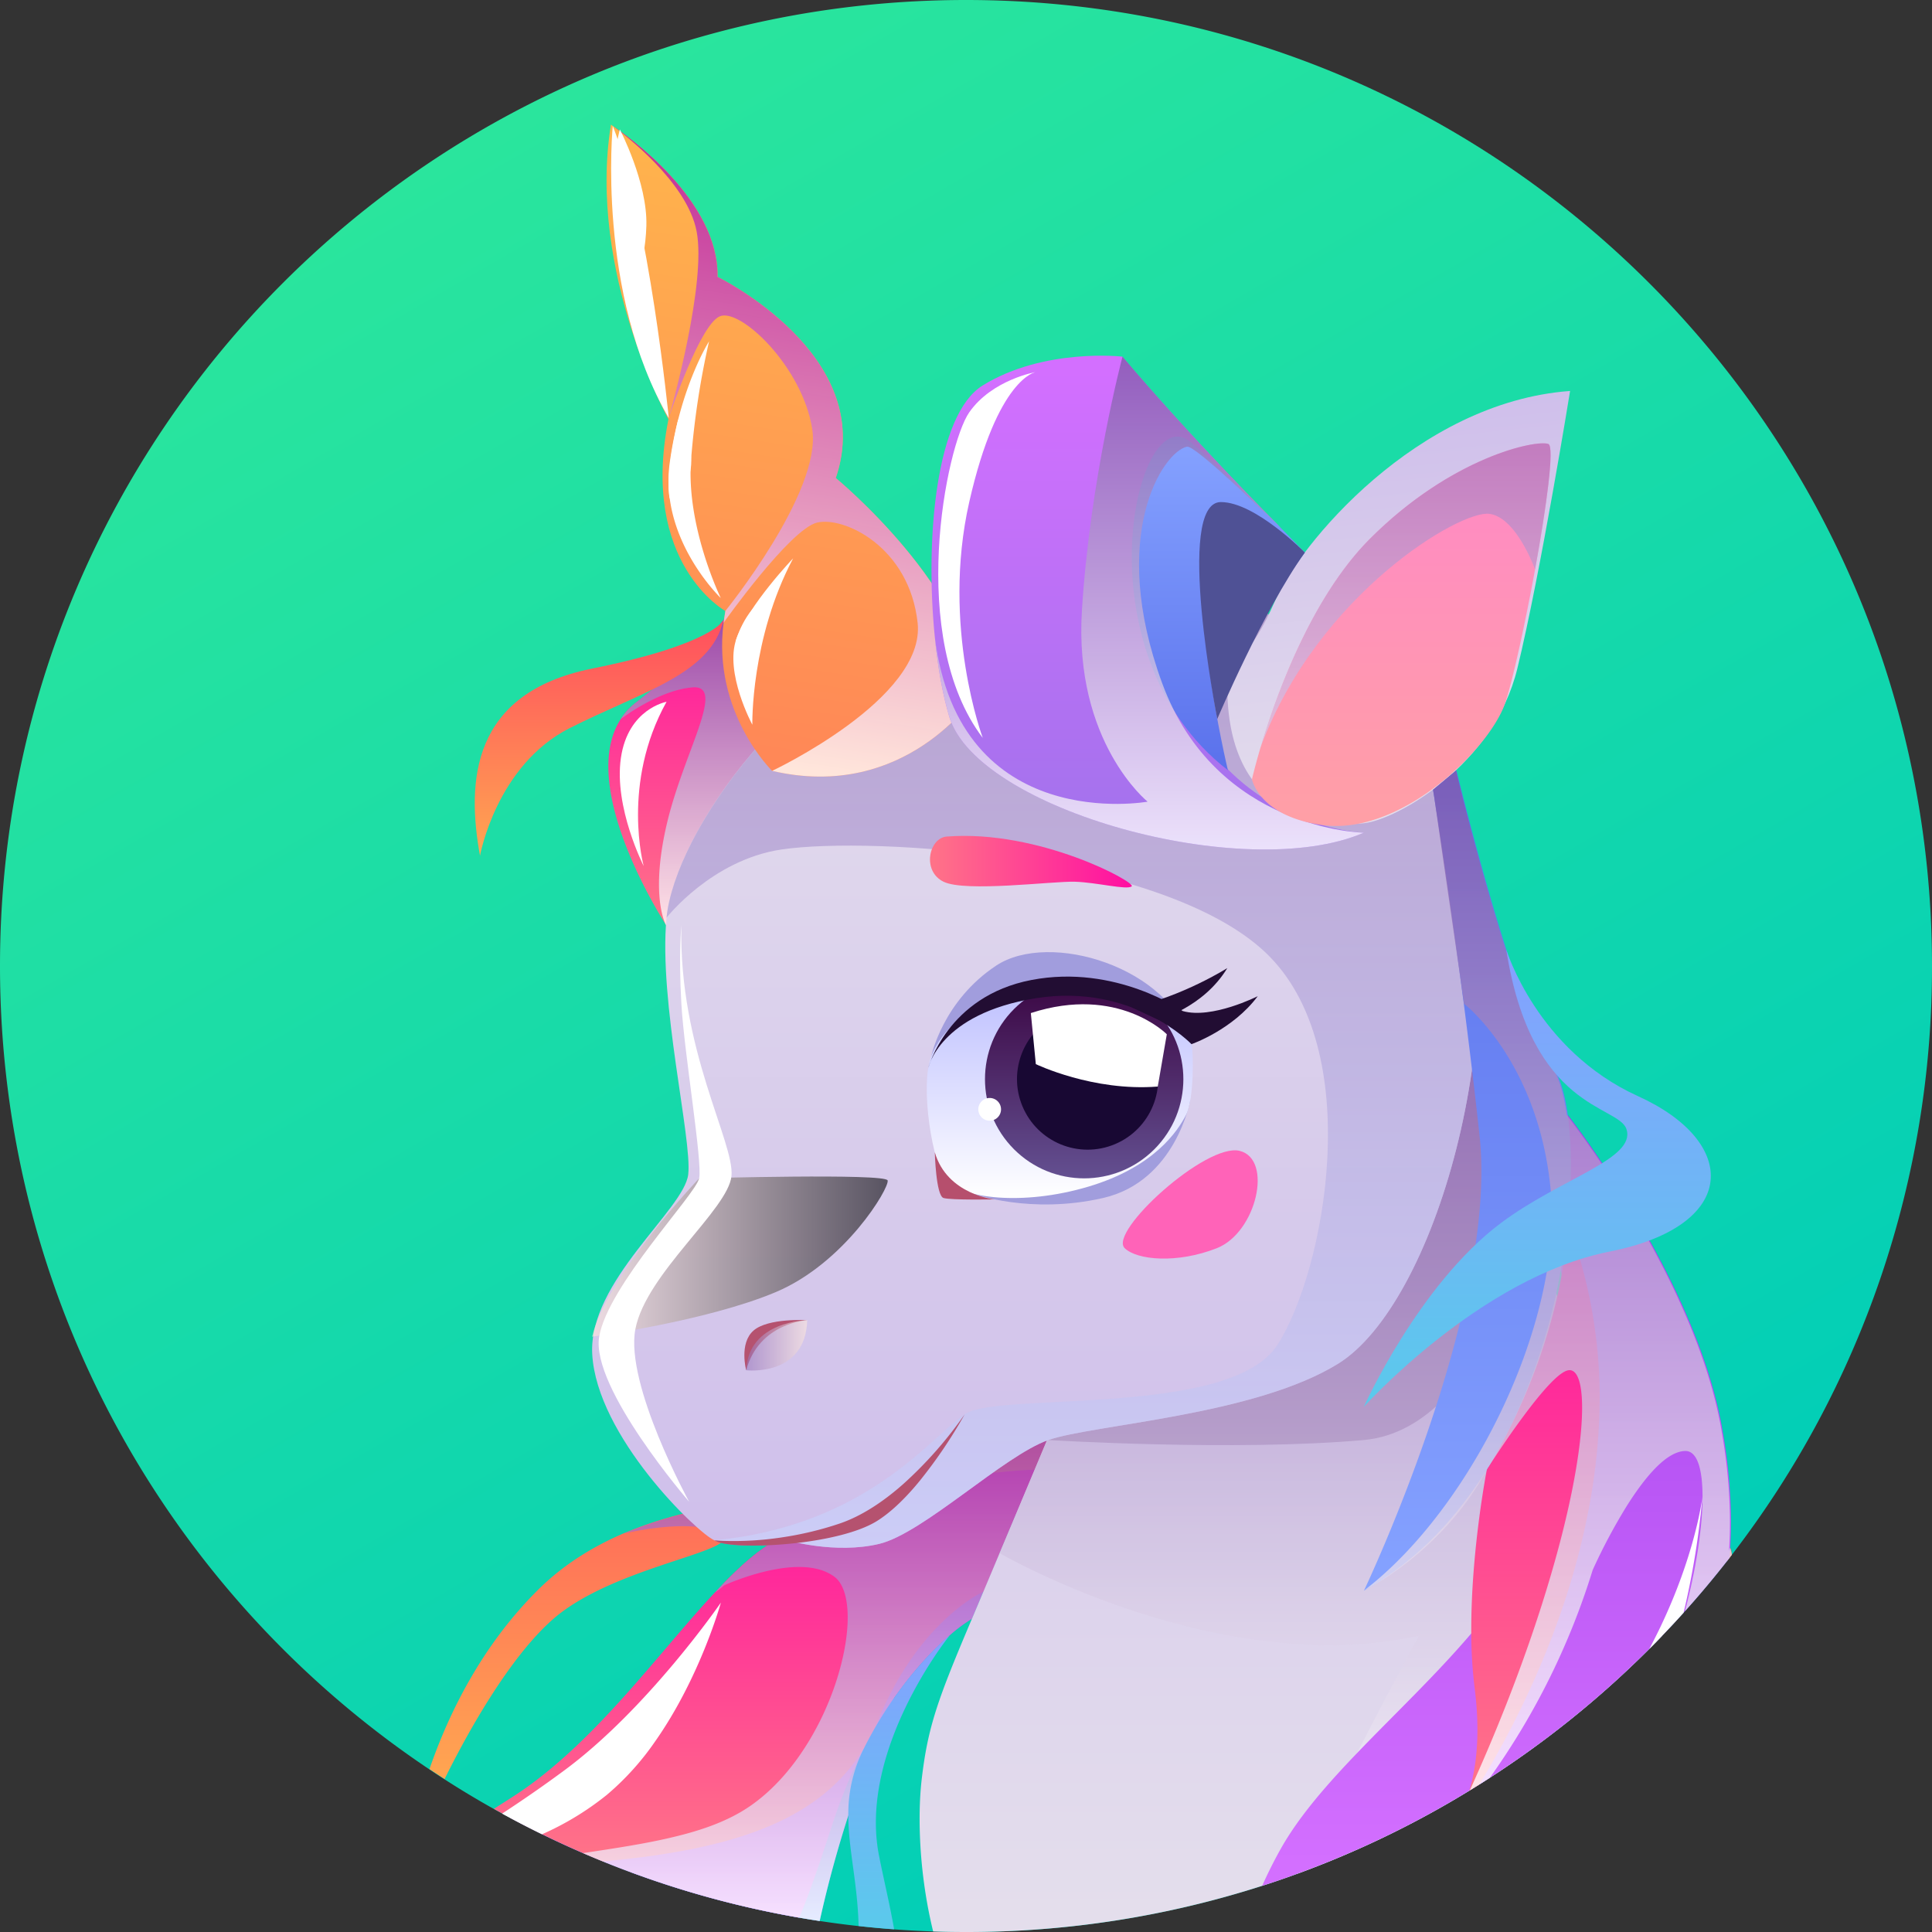 <svg xmlns="http://www.w3.org/2000/svg" xmlns:xlink="http://www.w3.org/1999/xlink" viewBox="0 0 1000 1000"><rect x="0" y="0" width="1000" height="1000" fill="#333333" stroke="none"/><defs><style>.cls-1{isolation:isolate;}.cls-10,.cls-11,.cls-12,.cls-13,.cls-14,.cls-15,.cls-17,.cls-18,.cls-19,.cls-2,.cls-20,.cls-21,.cls-22,.cls-23,.cls-24,.cls-25,.cls-26,.cls-27,.cls-28,.cls-3,.cls-31,.cls-32,.cls-33,.cls-34,.cls-35,.cls-36,.cls-37,.cls-38,.cls-39,.cls-4,.cls-40,.cls-41,.cls-42,.cls-43,.cls-44,.cls-5,.cls-6,.cls-7,.cls-8,.cls-9{fill-rule:evenodd;}.cls-2{fill:url(#linear-gradient);}.cls-3{fill:url(#_ÂÁ_Ï_ÌÌ_È_ËÂÌÚ_92);}.cls-4{fill:url(#_ÂÁ_Ï_ÌÌ_È_ËÂÌÚ_77);}.cls-5{fill:url(#_ÂÁ_Ï_ÌÌ_È_ËÂÌÚ_91);}.cls-6{fill:url(#_ÂÁ_Ï_ÌÌ_È_ËÂÌÚ_101);}.cls-10,.cls-12,.cls-13,.cls-15,.cls-17,.cls-36,.cls-38,.cls-40,.cls-41,.cls-7{mix-blend-mode:multiply;}.cls-10,.cls-17,.cls-38,.cls-41,.cls-7{opacity:0.79;}.cls-7{fill:url(#_ÂÁ_Ï_ÌÌ_È_ËÂÌÚ_146);}.cls-8{fill:url(#_ÂÁ_Ï_ÌÌ_È_ËÂÌÚ_2);}.cls-9{fill:url(#_ÂÁ_Ï_ÌÌ_È_ËÂÌÚ_101-2);}.cls-10{fill:url(#_ÂÁ_Ï_ÌÌ_È_ËÂÌÚ_139);}.cls-11{fill:url(#_ÂÁ_Ï_ÌÌ_È_ËÂÌÚ_4);}.cls-12{fill:#7c4f90;opacity:0.5;}.cls-13,.cls-15,.cls-36,.cls-37,.cls-40{opacity:0.58;}.cls-13{fill:url(#_ÂÁ_Ï_ÌÌ_È_ËÂÌÚ_139-2);}.cls-14{fill:url(#_ÂÁ_Ï_ÌÌ_È_ËÂÌÚ_5);}.cls-15{fill:url(#_ÂÁ_Ï_ÌÌ_È_ËÂÌÚ_127);}.cls-16{fill:url(#_ÂÁ_Ï_ÌÌ_È_ËÂÌÚ_213);}.cls-17{fill:url(#_ÂÁ_Ï_ÌÌ_È_ËÂÌÚ_156);}.cls-18{fill:url(#_ÂÁ_Ï_ÌÌ_È_ËÂÌÚ_4-2);}.cls-19{fill:url(#_ÂÁ_Ï_ÌÌ_È_ËÂÌÚ_56);}.cls-20{fill:url(#_ÂÁ_Ï_ÌÌ_È_ËÂÌÚ_46);}.cls-21{fill:url(#_ÂÁ_Ï_ÌÌ_È_ËÂÌÚ_77-2);}.cls-22{fill:url(#_ÂÁ_Ï_ÌÌ_È_ËÂÌÚ_77-3);}.cls-23{fill:#4f5195;}.cls-24{fill:url(#_ÂÁ_Ï_ÌÌ_È_ËÂÌÚ_91-2);}.cls-25{fill:url(#_ÂÁ_Ï_ÌÌ_È_ËÂÌÚ_101-3);}.cls-26{fill:url(#_ÂÁ_Ï_ÌÌ_È_ËÂÌÚ_92-2);}.cls-27{fill:#a19ddd;}.cls-28{fill:url(#_ÂÁ_Ï_ÌÌ_È_ËÂÌÚ_118);}.cls-29{fill:url(#_ÂÁ_Ï_ÌÌ_È_ËÂÌÚ_109);}.cls-30{fill:#180833;}.cls-31{fill:#220d33;}.cls-32{fill:#b64f6d;}.cls-33,.cls-44,.cls-45{fill:#fff;}.cls-34{fill:url(#_ÂÁ_Ï_ÌÌ_È_ËÂÌÚ_101-4);}.cls-35{fill:#b5526f;}.cls-36{fill:url(#_ÂÁ_Ï_ÌÌ_È_ËÂÌÚ_29);}.cls-37{mix-blend-mode:screen;fill:url(#_ÂÁ_Ï_ÌÌ_È_ËÂÌÚ_132);}.cls-38{fill:url(#_ÂÁ_Ï_ÌÌ_È_ËÂÌÚ_139-3);}.cls-39{fill:url(#_ÂÁ_Ï_ÌÌ_È_ËÂÌÚ_3);}.cls-40{fill:url(#_ÂÁ_Ï_ÌÌ_È_ËÂÌÚ_127-2);}.cls-41{fill:url(#_ÂÁ_Ï_ÌÌ_È_ËÂÌÚ_139-4);}.cls-42{fill:url(#_ÂÁ_Ï_ÌÌ_È_ËÂÌÚ_2-2);}.cls-43{fill:#ff63b8;}.cls-44,.cls-45{mix-blend-mode:soft-light;}</style><linearGradient id="linear-gradient" x1="750.04" y1="933.09" x2="249.96" y2="66.91" gradientUnits="userSpaceOnUse"><stop offset="0" stop-color="#00cdb8"/><stop offset="1" stop-color="#2ae59d"/></linearGradient><linearGradient id="_ÂÁ_Ï_ÌÌ_È_ËÂÌÚ_92" x1="395.02" y1="994.3" x2="395.02" y2="878.58" gradientUnits="userSpaceOnUse"><stop offset="0.03" stop-color="#84a1ff"/><stop offset="0.98" stop-color="#5b72ec"/></linearGradient><linearGradient id="_ÂÁ_Ï_ÌÌ_È_ËÂÌÚ_77" x1="400.64" y1="920.93" x2="400.64" y2="704.14" gradientUnits="userSpaceOnUse"><stop offset="0.02" stop-color="#ffa451"/><stop offset="0.97" stop-color="#ff515e"/></linearGradient><linearGradient id="_ÂÁ_Ï_ÌÌ_È_ËÂÌÚ_91" x1="390.69" y1="992.57" x2="390.69" y2="803.9" gradientUnits="userSpaceOnUse"><stop offset="0.03" stop-color="#d36fff"/><stop offset="0.98" stop-color="#a240ec"/></linearGradient><linearGradient id="_ÂÁ_Ï_ÌÌ_È_ËÂÌÚ_101" x1="395.58" y1="963.51" x2="395.58" y2="760.79" gradientUnits="userSpaceOnUse"><stop offset="0.02" stop-color="#ff7288"/><stop offset="0.97" stop-color="#ff11a1"/></linearGradient><linearGradient id="_ÂÁ_Ï_ÌÌ_È_ËÂÌÚ_146" x1="431.67" y1="994.3" x2="431.67" y2="721.89" gradientUnits="userSpaceOnUse"><stop offset="0" stop-color="#fff"/><stop offset="0.99" stop-color="#943bac"/></linearGradient><linearGradient id="_ÂÁ_Ï_ÌÌ_È_ËÂÌÚ_2" x1="465.24" y1="998.63" x2="465.24" y2="846.65" gradientUnits="userSpaceOnUse"><stop offset="0.02" stop-color="#5bc9ec"/><stop offset="0.97" stop-color="#84a1ff"/></linearGradient><linearGradient id="_ÂÁ_Ï_ÌÌ_È_ËÂÌÚ_101-2" x1="361.91" y1="478.87" x2="361.91" y2="313.29" xlink:href="#_ÂÁ_Ï_ÌÌ_È_ËÂÌÚ_101"/><linearGradient id="_ÂÁ_Ï_ÌÌ_È_ËÂÌÚ_139" x1="365.15" y1="478.87" x2="365.15" y2="317.87" gradientUnits="userSpaceOnUse"><stop offset="0" stop-color="#fff"/><stop offset="0.99" stop-color="#8259ac"/></linearGradient><linearGradient id="_ÂÁ_Ï_ÌÌ_È_ËÂÌÚ_4" x1="668.2" y1="1000" x2="668.2" y2="524.36" gradientUnits="userSpaceOnUse"><stop offset="0.02" stop-color="#e4deec"/><stop offset="1" stop-color="#cfbfeb"/></linearGradient><linearGradient id="_ÂÁ_Ï_ÌÌ_È_ËÂÌÚ_139-2" x1="688.9" y1="969.8" x2="688.9" y2="524.36" xlink:href="#_ÂÁ_Ï_ÌÌ_È_ËÂÌÚ_139"/><linearGradient id="_ÂÁ_Ï_ÌÌ_È_ËÂÌÚ_5" x1="536.14" y1="801.12" x2="536.14" y2="304.51" gradientUnits="userSpaceOnUse"><stop offset="0" stop-color="#cfbfeb"/><stop offset="0.98" stop-color="#e4deec"/></linearGradient><linearGradient id="_ÂÁ_Ï_ÌÌ_È_ËÂÌÚ_127" x1="555.4" y1="801.12" x2="555.4" y2="304.51" gradientUnits="userSpaceOnUse"><stop offset="0" stop-color="#cad6ff"/><stop offset="0.99" stop-color="#9775ba"/></linearGradient><linearGradient id="_ÂÁ_Ï_ÌÌ_È_ËÂÌÚ_213" x1="403.63" y1="405.92" x2="403.63" y2="69.02" gradientTransform="matrix(0.99, 0.15, -0.14, 0.93, 41.1, -43.44)" gradientUnits="userSpaceOnUse"><stop offset="0" stop-color="#ff8757"/><stop offset="0.98" stop-color="#ffb34c"/></linearGradient><linearGradient id="_ÂÁ_Ï_ÌÌ_È_ËÂÌÚ_156" x1="404.15" y1="405.92" x2="404.15" y2="69.58" gradientTransform="matrix(0.99, 0.15, -0.14, 0.93, 41.1, -43.44)" gradientUnits="userSpaceOnUse"><stop offset="0" stop-color="#fff"/><stop offset="0.99" stop-color="#b10bac"/></linearGradient><linearGradient id="_ÂÁ_Ï_ÌÌ_È_ËÂÌÚ_4-2" x1="734.22" y1="504.18" x2="734.22" y2="293.19" gradientTransform="translate(-45.2 0.65) rotate(-6.21)" xlink:href="#_ÂÁ_Ï_ÌÌ_È_ËÂÌÚ_4"/><linearGradient id="_ÂÁ_Ï_ÌÌ_È_ËÂÌÚ_56" x1="594.02" y1="439.73" x2="594.02" y2="184.14" gradientUnits="userSpaceOnUse"><stop offset="0.02" stop-color="#a272ec"/><stop offset="0.97" stop-color="#d36fff"/></linearGradient><linearGradient id="_ÂÁ_Ï_ÌÌ_È_ËÂÌÚ_46" x1="630.59" y1="398.64" x2="630.59" y2="225.93" gradientUnits="userSpaceOnUse"><stop offset="0.02" stop-color="#5b72ec"/><stop offset="0.97" stop-color="#84a1ff"/></linearGradient><linearGradient id="_ÂÁ_Ï_ÌÌ_È_ËÂÌÚ_77-2" x1="310.13" y1="442.89" x2="310.13" y2="320.98" xlink:href="#_ÂÁ_Ï_ÌÌ_È_ËÂÌÚ_77"/><linearGradient id="_ÂÁ_Ï_ÌÌ_È_ËÂÌÚ_77-3" x1="895.13" y1="808.04" x2="895.13" y2="801.09" xlink:href="#_ÂÁ_Ï_ÌÌ_È_ËÂÌÚ_77"/><linearGradient id="_ÂÁ_Ï_ÌÌ_È_ËÂÌÚ_91-2" x1="774.61" y1="976.07" x2="774.61" y2="576.97" xlink:href="#_ÂÁ_Ï_ÌÌ_È_ËÂÌÚ_91"/><linearGradient id="_ÂÁ_Ï_ÌÌ_È_ËÂÌÚ_101-3" x1="794.24" y1="926.84" x2="794.24" y2="633.06" xlink:href="#_ÂÁ_Ï_ÌÌ_È_ËÂÌÚ_101"/><linearGradient id="_ÂÁ_Ï_ÌÌ_È_ËÂÌÚ_92-2" x1="759.52" y1="823.24" x2="759.52" y2="398.63" xlink:href="#_ÂÁ_Ï_ÌÌ_È_ËÂÌÚ_92"/><linearGradient id="_ÂÁ_Ï_ÌÌ_È_ËÂÌÚ_118" x1="548.55" y1="620.09" x2="548.55" y2="510.04" gradientUnits="userSpaceOnUse"><stop offset="0" stop-color="#fff"/><stop offset="1" stop-color="#bdbfff"/></linearGradient><linearGradient id="_ÂÁ_Ï_ÌÌ_È_ËÂÌÚ_109" x1="561.17" y1="609.91" x2="561.17" y2="507.24" gradientTransform="translate(559.33 -233.21) rotate(45)" gradientUnits="userSpaceOnUse"><stop offset="0.01" stop-color="#634f90"/><stop offset="1" stop-color="#3b0643"/></linearGradient><linearGradient id="_ÂÁ_Ï_ÌÌ_È_ËÂÌÚ_101-4" x1="481.31" y1="445.98" x2="585.82" y2="445.98" xlink:href="#_ÂÁ_Ï_ÌÌ_È_ËÂÌÚ_101"/><linearGradient id="_ÂÁ_Ï_ÌÌ_È_ËÂÌÚ_29" x1="386.23" y1="696.35" x2="417.82" y2="696.35" gradientUnits="userSpaceOnUse"><stop offset="0.01" stop-color="#9775ba"/><stop offset="1" stop-color="#ffeadb"/></linearGradient><linearGradient id="_ÂÁ_Ï_ÌÌ_È_ËÂÌÚ_132" x1="306.47" y1="650.42" x2="459.48" y2="650.42" gradientUnits="userSpaceOnUse"><stop offset="0" stop-color="#ffeadb"/><stop offset="0.99"/></linearGradient><linearGradient id="_ÂÁ_Ï_ÌÌ_È_ËÂÌÚ_139-3" x1="594.87" y1="439.73" x2="594.87" y2="184.62" xlink:href="#_ÂÁ_Ï_ÌÌ_È_ËÂÌÚ_139"/><linearGradient id="_ÂÁ_Ï_ÌÌ_È_ËÂÌÚ_3" x1="725.3" y1="427.52" x2="725.3" y2="229.47" gradientUnits="userSpaceOnUse"><stop offset="0.02" stop-color="#ff9fa6"/><stop offset="1" stop-color="#ff88c7"/></linearGradient><linearGradient id="_ÂÁ_Ï_ÌÌ_È_ËÂÌÚ_127-2" x1="727.67" y1="386" x2="727.67" y2="229.47" xlink:href="#_ÂÁ_Ï_ÌÌ_È_ËÂÌÚ_127"/><linearGradient id="_ÂÁ_Ï_ÌÌ_È_ËÂÌÚ_139-4" x1="801.23" y1="926.68" x2="801.23" y2="398.63" xlink:href="#_ÂÁ_Ï_ÌÌ_È_ËÂÌÚ_139"/><linearGradient id="_ÂÁ_Ï_ÌÌ_È_ËÂÌÚ_2-2" x1="795.7" y1="728.23" x2="795.7" y2="491.46" xlink:href="#_ÂÁ_Ï_ÌÌ_È_ËÂÌÚ_2"/></defs><g class="cls-1"><g id="Layer_1" data-name="Layer 1"><path class="cls-2" d="M1000,500A497.79,497.79,0,0,1,896.4,804.78c-.39.52-.79,1-1.2,1.54s-.88,1.15-1.34,1.72h0q-10.43,13.32-21.72,25.88c-.23.27-.47.54-.72.8q-5.4,6-11,11.82-3.3,3.47-6.7,6.85a501.55,501.55,0,0,1-82.57,66.76c-1.82,1.19-3.66,2.36-5.5,3.51-1.61,1-3.22,2-4.85,3l-.25.16a498.07,498.07,0,0,1-89,43q-9,3.32-18.25,6.27A499.58,499.58,0,0,1,500,1000q-8.53,0-17-.28-10.15-.35-20.21-1.09-9.24-.68-18.38-1.69-10.12-1.11-20.12-2.64-5.34-.79-10.64-1.73A496.32,496.32,0,0,1,327,969.27q-7.49-2.76-14.86-5.76-5.23-2.12-10.4-4.35-10.74-4.63-21.2-9.77-8.37-4.08-16.57-8.49c-1.36-.72-2.73-1.46-4.08-2.21s-2.87-1.58-4.29-2.38q-12.92-7.24-25.34-15.23a1.14,1.14,0,0,1-.23-.15q-3.94-2.52-7.83-5.14C88.22,826.11,0,673.36,0,500,0,223.86,223.85,0,500,0S1000,223.86,1000,500Z"/><path class="cls-3" d="M463,878.58c-.07.06-.07.06-.07.13-1,2.06-12.19,24.9-23.87,61.11-5.1,15.81-10.3,34.18-14.79,54.48q-5.34-.79-10.64-1.73A496.32,496.32,0,0,1,327,969.27q5.58-4.14,10.68-8.68c3.87-3.4,7.61-6.74,11.35-9.87a509.49,509.49,0,0,1,70.2-50.45c19.42-11.48,33.5-17.62,39.91-20.16l.06-.06c2.16-.88,3.46-1.35,3.75-1.45Z"/><path class="cls-4" d="M579.07,704.14l-12.46,18.64,0,0-1.27,1.88-4.7,7-1.24,1.86-6,9-2.18,3.26-25,37.39-.07.06,0,0c-1.26,1.56-20,23.89-52.1,28.88-9.14,1.4-24.56,2.07-43.11,3.2-16.88,1.07-36.43,2.47-56.12,5.21-.47.06-.93.13-1.33.2,8.25-8.62,16.28-15.91,24.09-21-10.35.44-19.3,0-24.32-1.24-9.51,7.32-59.79,16.35-86.33,39-24,20.58-46.7,62.85-56.8,83.33q-3.94-2.52-7.83-5.14c9.94-28.86,27.12-64,56.42-93,12.95-12.81,28-22.09,44.05-29a.48.48,0,0,0,.2-.07,206.38,206.38,0,0,1,30.59-10.11c33.12-8.34,68.14-10.14,98.16-13.57,5.51-.63,10.84-1.31,16-2.1h0c2.88-.44,5.67-.92,8.41-1.44h0a128.71,128.71,0,0,0,23.22-6.35,210.81,210.81,0,0,0,58.61-35.07q1.95-1.65,3.72-3.23A157.06,157.06,0,0,0,579.07,704.14Z"/><path class="cls-5" d="M517.4,803.9c-2.44,5.81-4.9,11.67-7.32,17.4L509,823.86h0l-.06,0-5.87,14h0a83.3,83.3,0,0,0-11.73,8.76l-.18.15L491,847l-.41.35-.54.47c-.38.34-.84.74-1.36,1.22l-.52.47c-.74.68-1.6,1.49-2.55,2.4l-1.18,1.16-.78.78-.82.82-.2.2-.8.82c-3.48,3.57-7.22,7.76-11.1,12.61l-.1.12-1.82,2.31c-.63.82-1.27,1.65-1.91,2.51Q465,875.8,463,878.58c-.07.06-.07.06-.07.13-3.67,5.27-7.41,11.08-11.08,17.55-1.14,2-2.27,4-3.41,6.17-.07.14-.14.29-.22.43l-1.17,2.21A273.49,273.49,0,0,0,430.59,945c-6,18.17-11.14,34-16.94,47.59A496.32,496.32,0,0,1,327,969.27q-7.49-2.76-14.86-5.76-5.23-2.12-10.4-4.35-10.74-4.63-21.2-9.77-8.37-4.08-16.57-8.49c24.68-12.83,50.24-26.35,75.22-39.7,35.57-19,69.95-37.7,98.86-53.52C484.91,822.06,517.4,803.9,517.4,803.9Z"/><path class="cls-6" d="M535.56,760.79l-9.41,22.43-.07.06-.7,1.65-.69,1.64c-2.37,5.64-4.82,11.47-7.29,17.33s-4.9,11.67-7.32,17.4L509,823.86h0l-.06,0c-1.87.87-29.56,14.35-49.72,56.13l-.06.06c-1.61,3.21-3.07,6.54-4.54,10.08-.74,1.75-1.47,3.46-2.29,5.15l-.45.92c-1.14,2-2.27,4-3.41,6.17-.07.14-.14.29-.22.43l-1.17,2.21c-19.62,32-55.12,47.85-109.38,55.52q-12.12,1.71-25.54,2.92-5.23-2.12-10.4-4.35-10.74-4.63-21.2-9.77-8.37-4.08-16.57-8.49c-1.36-.72-2.73-1.46-4.08-2.21s-2.87-1.58-4.29-2.38c3.38-2.13,6.77-4.3,10.15-6.48,41.57-26.83,74.94-74.21,104.5-105.77h.07c1-1.14,2-2.2,3.07-3.27,8.25-8.62,16.28-15.91,24.09-21h0c.78-.51,1.55-1,2.32-1.45l.39-.23c1.36-.81,2.73-1.61,4.11-2.38,19.08-10.77,39.34-18.23,58.09-23.39h0q5.65-1.56,11.09-2.84a346.73,346.73,0,0,1,40-7h0c13-1.5,21.27-1.69,22-1.71Z"/><path class="cls-7" d="M561.58,721.89l-.57,3.05-.72,3.78-.63,3.35-.28,1.5-6,9-2.18,3.26-25,37.39-.07.06-.7,1.65-.69,1.64c-2.37,5.64-4.82,11.47-7.29,17.33l-.06.07-7.26,17.33L509,823.86h0l-.06,0-5.87,14h0a83.3,83.3,0,0,0-11.73,8.76l-.18.15L491,847l-.41.35-.54.47c-.38.34-.84.74-1.36,1.22l-.52.47c-.74.68-1.6,1.49-2.55,2.4l-1.18,1.16-.78.78-.82.82-.2.2-.8.82c-3.48,3.57-7.22,7.76-11.1,12.61l-.1.12-1.82,2.31c-.63.82-1.27,1.65-1.91,2.51Q465,875.8,463,878.58c-.07.06-.07.06-.07.13-1,2.06-12.19,24.9-23.87,61.11-5.1,15.81-10.3,34.18-14.79,54.48q-5.34-.79-10.64-1.73A496.32,496.32,0,0,1,327,969.27q-7.49-2.76-14.86-5.76-5.23-2.12-10.4-4.35c17.35-2.6,33.22-5,47.29-8.44,15.08-3.61,28-8.35,38.5-15.42,12.88-8.67,23.49-21.22,31.7-35,10.34-17.35,16.75-36.64,18.82-52.59,1.93-14.95,0-27-6.21-31.63a7.59,7.59,0,0,0-1-.67c-18.48-12.21-56.12,5.21-56.12,5.21a33.35,33.35,0,0,1-4.4,3.47c1-1.14,2-2.2,3.07-3.27,8.25-8.62,16.28-15.91,24.09-21-10.35.44-19.3,0-24.32-1.24l.29-.24a4.51,4.51,0,0,0,.81-.84,2.4,2.4,0,0,0,.41-.79c.29-1-.29-1.92-1.89-2.89-3.22-2-7.53-3-12.27-3.52-15.47-1.61-35.55,3-37.64,3.45a206.38,206.38,0,0,1,30.59-10.11c33.12-8.34,68.14-10.14,98.16-13.57,5.51-.63,10.84-1.31,16-2.1h0c2.88-.44,5.67-.92,8.41-1.44h0a128.71,128.71,0,0,0,23.22-6.35,210.81,210.81,0,0,0,58.61-35.07Q559.81,723.47,561.58,721.89Z"/><path class="cls-8" d="M455,960.6c2.51,12.66,5.65,25.56,7.79,38q-9.24-.68-18.38-1.69c-.52-22.26-5.29-39.66-5.33-57.12a74.71,74.71,0,0,1,8.27-35.2c.3-.59.59-1.18.89-1.76.08-.14.15-.29.22-.43q1.91-3.66,3.86-7.09c3.49-6.14,7.1-11.73,10.64-16.74q2-2.8,3.93-5.37c.64-.86,1.28-1.69,1.91-2.51l1.82-2.31.1-.12c4.1-5.08,7.91-9.29,11.1-12.61l.8-.82.2-.2.82-.82.78-.78,1.18-1.16c.95-.91,1.81-1.72,2.55-2.4l.52-.47c.52-.48,1-.88,1.36-1.22l.54-.47L491,847l.16-.13.18-.15.08-.06C490.11,848.27,444.19,906.16,455,960.6Z"/><path class="cls-9" d="M408.92,373.9c-45.69,36.39-64.15,105-64.15,105a.91.91,0,0,1-.14-.3,4.63,4.63,0,0,0-.3-.51c-5-7.83-44.73-72.64-23-105.94a32.74,32.74,0,0,1,7.83-8.48c28.27-22,42.08-38.24,47.61-45.77a50.15,50.15,0,0,0,3.18-4.58L397.7,350.5Z"/><path class="cls-10" d="M408.92,373.9c-45.69,36.39-64.15,105-64.15,105a.91.91,0,0,1-.14-.3,4.63,4.63,0,0,0-.3-.51c-1.55-3.55-6.79-18.68.67-51,8.63-37.5,31.22-72.72,13.5-71.31s-37.13,16.38-37.13,16.38a32.74,32.74,0,0,1,7.83-8.48c28.27-22,42.08-38.24,47.61-45.77L397.7,350.5Z"/><path class="cls-11" d="M860.41,846.55q-3.3,3.47-6.7,6.85a501.55,501.55,0,0,1-82.57,66.76c-1.82,1.19-3.66,2.36-5.5,3.51-1.61,1-3.22,2-4.85,3l-.25.16a498.07,498.07,0,0,1-89,43q-9,3.32-18.25,6.27A499.58,499.58,0,0,1,500,1000q-8.53,0-17-.28c-7.19-29.27-8.22-59.27-5.9-79,3.2-27.16,8.27-41.1,25.95-82.8h0c1.9-4.51,3.9-9.23,5.93-14.07h0l1.08-2.56c2.42-5.73,4.88-11.59,7.32-17.4s4.92-11.69,7.29-17.33l.69-1.64c.23-.55.46-1.09.68-1.63,3.43-8.16,6.65-15.84,9.45-22.51,2.51-6,4.68-11.16,6.35-15.16,2.34-5.57,3.71-8.86,3.71-8.86q4.73-1.38,9.34-3h0q2.39-.82,4.74-1.71l1-.36c6.33-2.39,12.48-5.07,18.5-8h0C620.61,703.54,655,671.45,682,638.86h0a513.53,513.53,0,0,0,48.45-70.22h0c15-26,22.67-44.26,22.67-44.26s2.33,6.2,6.33,17c.45,1.24.93,2.54,1.43,3.9,0,0,0,0,0,0,.51,1.36,1,2.78,1.58,4.27,6.67,18.07,16.33,44.53,27.11,74.86q1.8,5,3.63,10.21h0c2.51,7.1,5.06,14.37,7.65,21.76.18.52.36,1,.55,1.57,1.34,3.86,2.7,7.75,4.05,11.67.18.52.37,1,.55,1.58q2.73,7.9,5.47,15.92c5.5,16.08,11,32.37,16.23,48.39,5,15.17,9.73,30.1,14.11,44.34,7.14,23.2,13.25,44.59,17.57,62.34C859.73,843.67,860.08,845.12,860.41,846.55Z"/><path class="cls-12" d="M542.61,745.36s96.73,5.94,163.27,0,91-125.27,91-125.27l-31-84.75Z"/><path class="cls-13" d="M860.41,846.55q-3.3,3.47-6.7,6.85a501.55,501.55,0,0,1-82.57,66.76c-1.82,1.19-3.66,2.36-5.5,3.51-1.61,1-3.22,2-4.85,3l-.25.16a498.07,498.07,0,0,1-89,43c10.12-21.41,21-43.23,30.88-62.44,17.73-34.61,32-60.75,32-60.75-103.7,23-217-42.71-217-42.71,2.47-5.86,4.92-11.69,7.29-17.33l.69-1.64c.23-.55.46-1.09.68-1.63,3.43-8.16,6.65-15.84,9.45-22.51,2.51-6,4.68-11.16,6.35-15.16,2.34-5.57,3.71-8.86,3.71-8.86q4.73-1.38,9.34-3h0q2.39-.82,4.74-1.71l1-.36c6.33-2.39,12.48-5.07,18.5-8h0C620.61,703.54,655,671.45,682,638.86h0a513.53,513.53,0,0,0,48.45-70.22h0c15-26,22.67-44.26,22.67-44.26s2.33,6.2,6.33,17c.45,1.24.93,2.54,1.43,3.9,0,0,0,0,0,0,.51,1.36,1,2.78,1.58,4.27,6.67,18.07,16.33,44.53,27.11,74.86q1.8,5,3.63,10.21h0c2.51,7.1,5.06,14.37,7.65,21.76.18.52.36,1,.55,1.57,1.34,3.86,2.7,7.75,4.05,11.67.18.52.37,1,.55,1.58q2.73,7.9,5.47,15.92c5.5,16.08,11,32.37,16.23,48.39,5,15.17,9.73,30.1,14.11,44.34,7.14,23.2,13.25,44.59,17.57,62.34C859.73,843.67,860.08,845.12,860.41,846.55Z"/><path class="cls-14" d="M692.61,705.86c-43.4,26.87-127,31.45-150,39.5s-64.74,48.27-87.48,53.74-47.61-1.85-47.61-1.85-28.49,4.21-37.79,0-60.83-54-63.19-96.33c-2.07-37.73,47.54-74.78,49.68-93S340.79,518.44,345,475s64.22-132,151.1-158c118.41-35.43,234.23,5.61,261.25,111S742.22,675.08,692.61,705.86Z"/><path class="cls-15" d="M692.61,705.86c-43.4,26.87-127,31.45-150,39.5s-64.74,48.27-87.48,53.74-47.61-1.85-47.61-1.85-28.49,4.21-37.79,0c78.76-7.45,112.35-53.67,129.62-65.33s137.31,1.92,161.74-35.65,46.88-153.4-6.27-203.45S452,432.64,404.46,439.7C368.38,445.06,345,475,345,475c4.2-43.33,64.22-132,151.1-158,118.41-35.43,234.23,5.61,261.25,111S742.22,675.08,692.61,705.86Z"/><path class="cls-16" d="M504.57,360.24S468.66,415.11,399.65,399c0,0-31.07-30.31-25.13-76.63l.93-6.12S331.1,291.75,346,217c0,0-42.13-76.33-29.77-152.5,0,0,.34.22.94.68,7.33,4.86,55.06,38.51,54.25,78.13,0,0,83,40.52,61.19,104.12C432.61,247.42,503.67,305.91,504.57,360.24Z"/><path class="cls-17" d="M504.57,360.24S468.66,415.11,399.65,399c0,0,79.64-37.45,75.31-76.68s-38-55.12-52-51.84-48.46,51.89-48.46,51.89l.93-6.12s49.94-61.61,45-94-37.35-63.1-47.91-58.5c-10,4.36-24.61,47.33-26.4,52.68,1.92-6.72,19.59-70.19,14.44-96.71-4.86-25.4-37.38-50.15-43.43-54.55,7.33,4.86,55.06,38.51,54.25,78.13,0,0,83,40.52,61.19,104.12C432.61,247.42,503.67,305.91,504.57,360.24Z"/><path class="cls-18" d="M635.55,346.12s12-6.22,24.34-35,73.22-102.93,152.78-108.76c0,0-15.13,93.8-27.29,143.66s-62.1,78.2-79.48,80.09S630.59,426.36,635.55,346.12Z"/><path class="cls-19" d="M705.9,431c-61.57,26.58-200-11.88-214.52-59.94-3.4-11.29-6-25.69-7.53-41.41-5.09-50.86.59-115.16,24.8-130.15,31.75-19.56,72.27-14.91,72.27-14.91,36.54,43.11,77.51,84.08,81.94,88.59-4.43-3.84-40.52-34.48-45.1-33.81-4.87.66-38.46,37-10.48,113.31S705.9,431,705.9,431Z"/><path class="cls-20" d="M675.37,286s-31-32.6-59-57.07-59.53,108.7,19.19,169.74c0,0-24.35-101.86-5-120.09s39.36,15,39.36,15Z"/><path class="cls-21" d="M374.45,321s-5.43,12.47-68,25.06-65,58.39-58,96.85c0,0,8.39-46.85,46.51-66.08S367.87,349.08,374.45,321Z"/><path class="cls-22" d="M896.4,804.78c-.39.52-.79,1-1.2,1.54s-.88,1.15-1.34,1.72c.73-2.33,1.27-4.14,1.61-5.33.29-1,.44-1.62.44-1.62S896.07,802.38,896.4,804.78Z"/><path class="cls-23" d="M675.37,286s-25.63-26.13-43.45-26.13c-24.08,0-1.86,112.28-1.86,112.28S653.89,316,675.37,286Z"/><path class="cls-24" d="M895.47,802.71c-.08,1.2-.17,2.41-.27,3.61-.43.58-.88,1.15-1.34,1.72h0q-10.43,13.32-21.72,25.88c-.23.27-.47.54-.72.8q-5.4,6-11,11.82-3.3,3.47-6.7,6.85a501.55,501.55,0,0,1-82.57,66.76c-1.82,1.19-3.66,2.36-5.5,3.51-1.61,1-3.22,2-4.85,3l-.25.16a498.07,498.07,0,0,1-89,43q-9,3.32-18.25,6.27c2.86-6.42,6.1-12.91,9.74-19.37,9.36-16.57,23.53-32.81,39.39-49.34,19.05-19.87,40.56-40.15,59.09-61.9l0-.05c19.91-23.25,36.35-48.25,42.7-76.14a299.64,299.64,0,0,0,7.6-60c.2-8,0-15.4-.37-22.14a233.47,233.47,0,0,0-3.16-27.28.06.06,0,0,1,0,0c-.15-.81-.3-1.55-.45-2.29s-.27-1.4-.4-2.06a121,121,0,0,0-3.21-13l3.09-28.21h0L811.39,577s0,.08.07.08c.95,1.21,8.13,10.44,17.88,25,7.25,10.79,15.93,24.51,24.54,40,15.78,28.44,31.32,62.91,37.38,96.47C895.1,759.53,896.87,781.31,895.47,802.71Z"/><path class="cls-25" d="M827.69,735.51c-3.48,82.5-41.88,155.3-62.05,188.16-1.61,1-3.22,2-4.85,3l-.25.16c3.32-11,5.91-28.28,2.73-53.15a236.89,236.89,0,0,1-1.74-28.28c-.29-42.24,8.07-84.81,8.07-84.81.14-.24.29-.48.41-.72l0,0a2.39,2.39,0,0,1,.13-.21l.09-.14c1.07-1.77,2.1-3.53,3.11-5.28h0l.29-.52c1-1.81,2-3.62,3-5.41l.2-.37q2.55-4.73,4.87-9.34c.22-.42.42-.84.63-1.26,0,0,0,0,0,0,.22-.44.43-.88.64-1.31l.06-.13A297.88,297.88,0,0,0,806,671.2c.92-4.05,1.68-7.85,2.31-11.36.32-1.76.6-3.45.86-5.05a174,174,0,0,0,2.21-21v0c0-.35,0-.58,0-.68v0c2.44,6.24,4.57,12.46,6.42,18.71A255.81,255.81,0,0,1,827.69,735.51Z"/><path class="cls-26" d="M811.39,633.08v.51c-.89,7.75-2,15.8-3.55,23.92a311.34,311.34,0,0,1-24.58,78c-.29.67-.59,1.26-.88,1.85-1.7,3.47-3.55,7-5.47,10.56-1.18,2.06-2.36,4.2-3.54,6.34-1,1.7-1.92,3.4-3,5.1l-.08.07a11.07,11.07,0,0,0-.73,1.18c-15.88,25.47-36.69,47.69-63.27,62.53-.15.07-.22.15-.29.15H706c1.92-4.14,69.25-146.68,59.87-234.9-2.51-23.4-5.39-46.87-8.19-68.72l-.67-4.88c-6.72-51.67-13.28-93.6-14.91-103.71l-.37-2.29,12.11-10.11s28.57,118.7,50.42,154.2c3.24,5.25,5.75,13.59,7.23,24.22C813.53,592,813.68,611.52,811.39,633.08Z"/><path class="cls-27" d="M503.82,617.87s29.32,10.86,67.09,2.22,45.17-50.66,45.17-50.66S566.46,606.12,503.82,617.87Z"/><path class="cls-27" d="M482.11,546.4s6-28.44,33.55-46.63,90.21.7,101.05,40.68C616.71,540.45,527.36,531.94,482.11,546.4Z"/><path class="cls-28" d="M489.78,611c8.14,9.07,39.17,13.38,73.43,3.24s46.51-29,50.71-37.23,3.84-33,2.79-36.55S594,513.29,561.47,510.38c-27.35-2.45-68.19,8-79.36,36C475.91,561.93,482.79,603.2,489.78,611Z"/><circle class="cls-29" cx="561.17" cy="558.57" r="51.34" transform="translate(-230.61 560.41) rotate(-45)"/><circle class="cls-30" cx="562.92" cy="558.57" r="36.54" transform="translate(-172.14 260.97) rotate(-22.74)"/><path class="cls-31" d="M480.47,552.83s5.53-28.11,55.68-36.15,80.56,23.77,80.56,23.77S638,533.11,651,515.63c0,0-23.73,12-38.81,7.69,0,0-34.62-24.47-78.33-16.08S480.47,552.83,480.47,552.83Z"/><path class="cls-32" d="M483.85,596.43s.57,22.51,4.53,23.66,26.52.72,26.52.72S490.27,618.48,483.85,596.43Z"/><path class="cls-33" d="M518.13,574.18a5.88,5.88,0,1,1-5.87-5.87A5.87,5.87,0,0,1,518.13,574.18Z"/><path class="cls-34" d="M490,433c-9.13.71-13,17.81-1.63,23.38s56.65-.37,68.06,0,26.9,4.42,29.34,2.39S537.83,429.27,490,433Z"/><path class="cls-35" d="M499.35,732A249.12,249.12,0,0,1,476,766.54h0c-.82,1-1.66,2-2.51,3-6.16,7.14-13,13.7-19.86,17.91-9.3,5.68-25.14,9.31-40.63,11.14-5.3.62-10.57,1-15.52,1.24h0c-10.35.44-19.3,0-24.32-1.24a10.76,10.76,0,0,1-3.37-1.31l0,0,0,0h.09c.39,0,1.94.18,4.45.27a165.73,165.73,0,0,0,30.05-1.75,172.14,172.14,0,0,0,30.23-7.22c9.88-3.35,19.36-9.32,27.86-16.17h0q2.65-2.14,5.18-4.39h0A209.67,209.67,0,0,0,499.35,732Z"/><path class="cls-35" d="M386.23,709.24s-3.79-13.9,3.79-20.54,27.8-5.37,27.8-5.37S392.86,684.6,386.23,709.24Z"/><path class="cls-36" d="M386.23,709.24s30.64,3.63,31.59-25.91C417.82,683.33,387.33,683.65,386.23,709.24Z"/><path class="cls-37" d="M306.47,691.86s59.3-8,95.08-23.08,58.94-54,57.89-57.79-97.57-1.08-97.57-1.08S314.08,660,306.47,691.86Z"/><path class="cls-38" d="M705.9,431c-61.57,26.58-200-11.88-214.52-59.94-3.4-11.29-6-25.69-7.53-41.41C496.54,432.64,594,414.94,594,414.94s-38.24-30.78-34-99,21-131.33,21-131.33c36.54,43.11,77.51,84.08,81.94,88.59-4.43-3.84-44.08-43-48.59-42-12.59,2.79-40.8,46.13-12.83,122.38S705.9,431,705.9,431Z"/><path class="cls-39" d="M794.56,294.69c-5.24,28.64-11.74,58.24-15.51,69.24-7.89,23.47-53.74,68.73-94.56,63.12-32.92-4.51-36.47-23.7-36.47-23.7s1.48-6.5,4.51-16.76a4.7,4.7,0,0,0,.22-.59c7.9-26.42,26.13-76.92,56.4-107.18,42.44-42.45,86.07-51.31,92.27-49C804.74,231,800.46,262.21,794.56,294.69Z"/><path class="cls-40" d="M794.56,294.69c-3-7.75-11.67-27.09-23.63-28.72-15-2.14-88.36,41.27-118.18,120,7.9-26.42,26.13-76.92,56.4-107.18,42.44-42.45,86.07-51.31,92.27-49C804.74,231,800.46,262.21,794.56,294.69Z"/><path class="cls-41" d="M896.4,804.78c-.39.52-.79,1-1.2,1.54s-.88,1.15-1.34,1.72h0q-10.43,13.32-21.72,25.88c11.15-42.15,13-83.08.15-82.89-10,.17-21.33,14.2-30.49,28.81a295.25,295.25,0,0,0-17.42,32.76,375,375,0,0,1-53.24,107.55c-1.82,1.19-3.66,2.36-5.5,3.51-1.61,1-3.22,2-4.85,3,9.87-21.67,27.87-63.56,41.59-110.24,20.08-67.91,20.08-108.73,9.45-107.18-9.3,1.25-34.77,39.86-40.9,49.24,0,.07-.11.15-.15.22s-.25.42-.36.59l-.08.07-.09.12-.09.14a2.39,2.39,0,0,0-.13.21l0,0c-.11.16-.19.3-.25.4l-.1.18,0,.1c-20.84,39-56.19,58.86-62.69,62.2l-.06,0,0,0a4,4,0,0,1-.37.21l-.11.06c-.15.07-.22.15-.29.15,45-34.4,84.22-104,94.47-164.91.12-.65.22-1.3.32-2a161.55,161.55,0,0,0,1.76-39.54v0c-4.46-49-26.24-78.15-37.78-90.4h0a68.67,68.67,0,0,0-7.17-6.78l-.67-4.88L742.48,413.6l0-.28-.74-4.58.42-.35h0l6.61-5.51,3.7-3.09,0,0,0,0,1.29-1.08a.15.15,0,0,1,0,.06.19.19,0,0,1,0,.08l0,.11s0,.06,0,.09l0,.1a.29.29,0,0,0,0,.09.44.44,0,0,0,0,.1s0,0,0,.06,0,.22.08.34.07.29.11.46a1.17,1.17,0,0,1,.05.2l.06.22a1,1,0,0,0,0,.17c0,.13.06.27.1.42s.13.53.2.83.11.44.17.67c.14.55.29,1.16.45,1.81.11.43.22.89.34,1.37l.38,1.51c.24.95.5,2,.77,3.06.09.36.19.73.28,1.11a.74.74,0,0,0,0,.14c.07.31.15.63.24.95a.13.13,0,0,0,0,.06c.2.78.4,1.58.62,2.42l.33,1.27.36,1.38.39,1.53c.13.5.26,1,.4,1.51s.26,1,.4,1.55c.73,2.78,1.51,5.74,2.34,8.86l.73,2.71q.74,2.75,1.52,5.62c.26,1,.53,1.92.8,2.9.4,1.47.81,3,1.23,4.46q.41,1.5.84,3c.22.79.45,1.59.67,2.4s.42,1.49.64,2.24q.87,3.12,1.8,6.3c.27.95.55,1.91.83,2.87s.53,1.84.8,2.76c.2.69.4,1.38.61,2.07q.76,2.6,1.55,5.22l.49,1.63c.44,1.47.89,2.93,1.34,4.4l.15.5c.34,1.09.67,2.18,1,3.27l1.17,3.76.66,2.08.66,2.08a.16.16,0,0,0,0,0,.64.64,0,0,1,0,.07s0,.08,0,.12l.12.36c0,.1.07.21.11.33.1.31.19.62.29.93.18.55.35,1.09.52,1.62l1,3.21.27.82c.31.93.61,1.86.92,2.78l.93,2.76c.18.53.36,1.05.53,1.57l.66,1.92c.33,1,.66,1.91,1,2.85.17.52.35,1,.54,1.55.51,1.45,1,2.88,1.54,4.3a.19.19,0,0,1,0,.07q.46,1.28.93,2.52l.36,1c.29.79.59,1.56.88,2.33.54,1.43,1.08,2.84,1.62,4.22s1.09,2.74,1.63,4.06c.36.88.72,1.76,1.08,2.61l.54,1.28,1.08,2.49c.36.81.71,1.62,1.07,2.4.27.59.53,1.17.8,1.74.4.86.8,1.7,1.2,2.51s.8,1.62,1.19,2.39c.17.35.35.69.53,1s.34.67.52,1c.26.5.53,1,.8,1.46s.51.91.76,1.35l0,0,.49.82.51.85c.41.66.8,1.36,1.18,2.11.19.38.38.77.56,1.17s.32.7.48,1.07h0c.14.32.27.64.4,1s.27.67.39,1l.19.52c.07.17.13.35.19.53.13.36.25.72.37,1.08s.19.58.28.88a.56.56,0,0,1,0,.12l.21.67c.12.43.25.87.38,1.32,0,.06,0,.13.05.19.14.52.28,1.06.42,1.61s.31,1.24.45,1.88.23,1,.34,1.55q.75,3.54,1.3,7.53c.95,1.21,8.13,10.44,17.88,25,7.25,10.79,15.93,24.51,24.54,40,15.78,28.44,31.32,62.91,37.38,96.47,3.84,21,5.61,42.82,4.21,64.22.29-1,.44-1.62.44-1.62S896.07,802.38,896.4,804.78Z"/><path class="cls-42" d="M779.64,491.46s15.76,52.14,68.21,75.92,52.45,67.13-14.69,80.42-127.28,80.43-127.28,80.43,28.48-63.37,71-95.21c31-23.18,69.94-33.12,65-48.51C837.87,571.84,792.56,575,779.64,491.46Z"/><path class="cls-43" d="M582.15,646.06c-8.64-8.36,42.13-54.72,59.52-50.37s8.69,42.29-11.83,50.37S588.57,652.28,582.15,646.06Z"/><path class="cls-44" d="M373.13,829.5S362.51,868,339.2,901.2A140.69,140.69,0,0,1,314.12,929a149.81,149.81,0,0,1-33.57,20.42q-8.37-4.08-16.57-8.49c-1.36-.72-2.73-1.46-4.08-2.21,9.83-6.44,20.57-13.79,31.68-22C335.21,884.71,373.13,829.5,373.13,829.5Z"/><path class="cls-44" d="M367,176.7a428.52,428.52,0,0,0-9.27,60.83c-2.85,34.75,15.34,72,15.34,72s-31.88-30.4-26.42-70S367,176.7,367,176.7Z"/><path class="cls-44" d="M317.17,65.17s-8.63,86.42,29,151.26C346.16,216.43,335.93,112.68,317.17,65.17Z"/><path class="cls-44" d="M410.53,289s-23.1,24.11-29.37,41.65,8.25,44.47,8.25,44.47S388.44,330.6,410.53,289Z"/><path class="cls-44" d="M536.14,192.56s-22.6,3.89-34.46,20.86-32.41,116.72,7,168.52c0,0-21.63-57.62-7-122.1S536.14,192.56,536.14,192.56Z"/><path class="cls-44" d="M345,363.25s-19.93,3.53-23.63,29.08,11.81,55.95,11.81,55.95S321.39,405.61,345,363.25Z"/><path class="cls-44" d="M352.68,478.87s-1.49,14.92,0,40.74,11,81.86,9.19,90.3-47.31,55.58-51.74,82,46.56,85.38,46.56,85.38-33.3-60.69-27.82-89.35,48.05-61.95,49.74-79.23S351.19,543,352.68,478.87Z"/><path class="cls-31" d="M599.46,527.81s23.24-6,35.79-26.73c0,0-23.17,14.69-49.43,20.37Z"/><path class="cls-44" d="M881.18,774.74a417.86,417.86,0,0,1-9.76,60q-5.4,6-11,11.82-3.3,3.47-6.7,6.85c2-3.81,3.92-7.56,5.66-11.21C876.9,805.57,880.8,777.69,881.18,774.74Z"/><path class="cls-33" d="M351,217.17s-7,28.7-4.36,40.83C346.68,258,368.52,248,351,217.17Z"/><path class="cls-33" d="M380.81,331.81s4.55-16.24,15.25-21.93C396.06,309.88,400.14,332.24,380.81,331.81Z"/><path class="cls-33" d="M320.82,67s14.36,27.43,13.74,49.77S326.13,153,326.13,153,310.5,107.08,320.82,67Z"/><path class="cls-45" d="M533.56,524.36l2.58,26.43s29.58,14.27,63.12,11.61l4.68-27.06S578.79,509.65,533.56,524.36Z"/></g></g></svg>